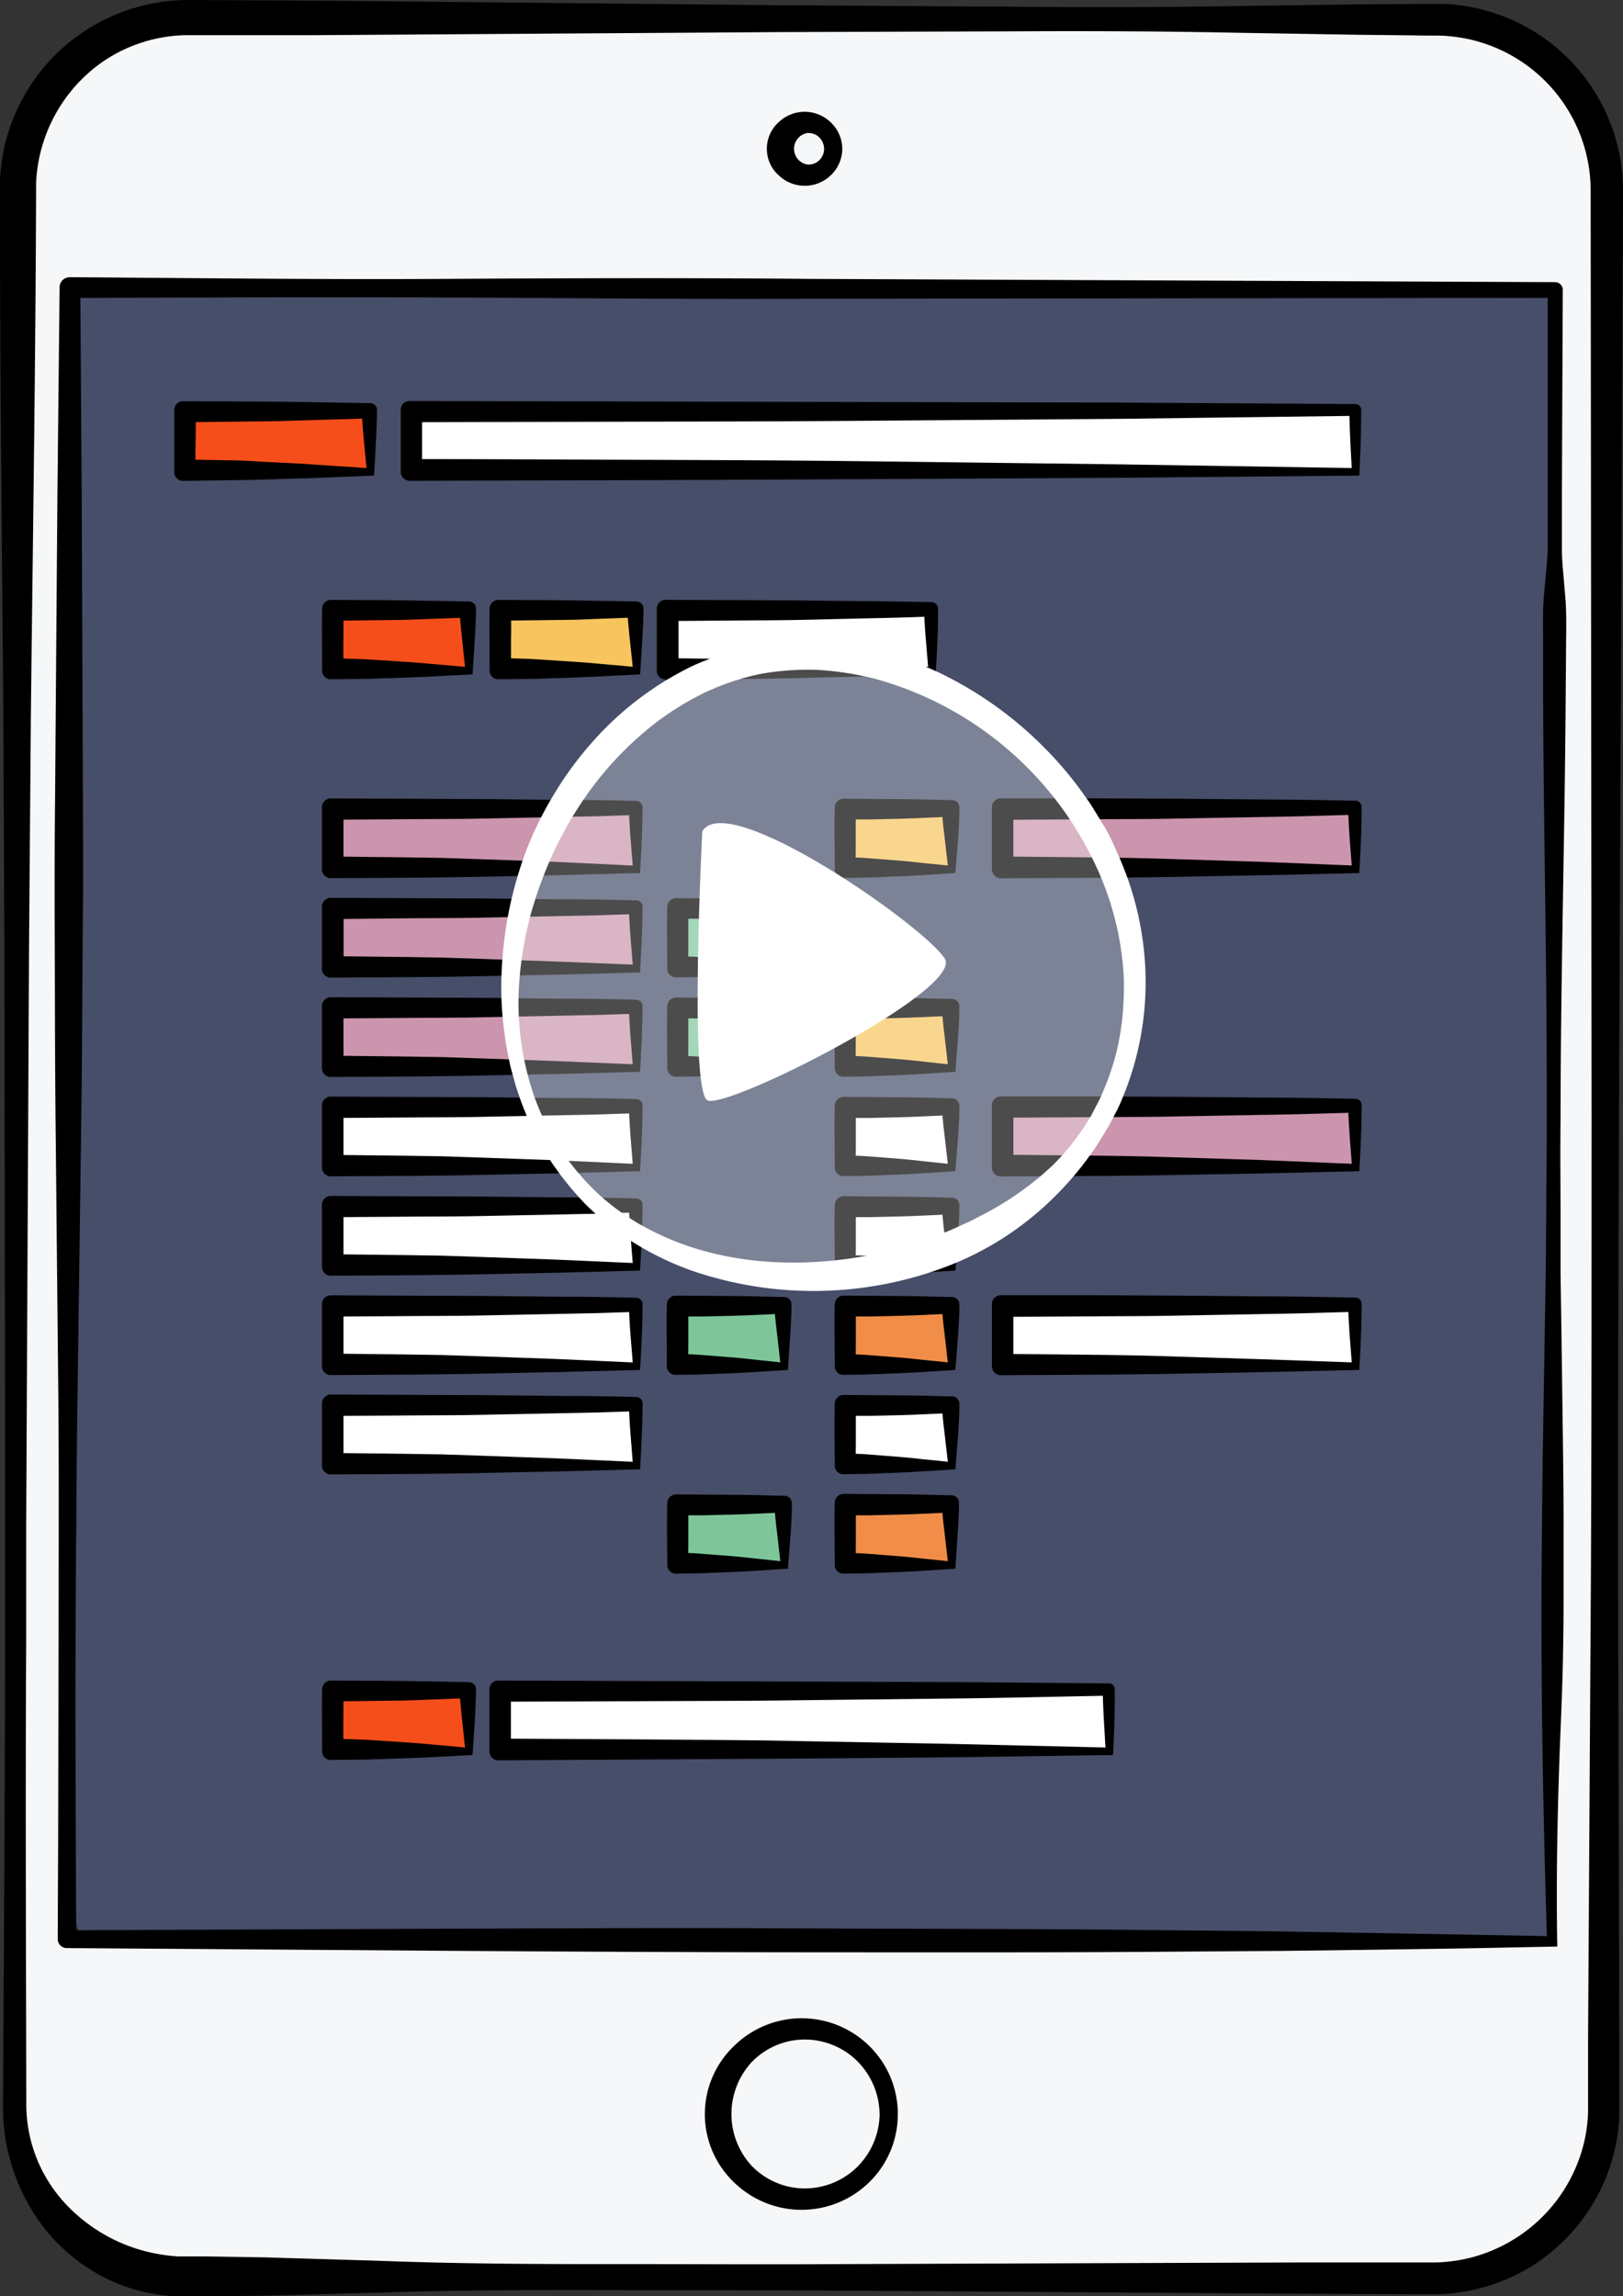 <svg xmlns="http://www.w3.org/2000/svg" viewBox="0 0 285.16 403.5"><rect x="0" y="0" width="285.16" height="403.5" fill="#333333" stroke="none"/><defs><style>.a{isolation:isolate;}.b{fill:#464e69;}.c{fill:#f64e1a;}.d{fill:#cb95ad;}.e{fill:#f7c45e;}.f,.j{fill:#fff;}.g{fill:#7ec699;}.h{fill:#f08d49;}.i{fill:#f6f7f8;}.j{opacity:0.3;mix-blend-mode:screen;}</style></defs><title>ipad-layout</title><g class="a"><rect class="b" x="12.17" y="26.5" width="264" height="324" rx="18.26" ry="18.26"/><rect class="c" x="32.17" y="71.99" width="32.89" height="10.91"/><path d="M401.55,320.07l-8.21.33c-2.75.13-5.57.19-8.37.28s-5.63.18-8.47.2L368,321a1.53,1.53,0,0,1-1.55-1.52h0v0l0-5.46c0-1.82,0-3.64,0-5.46h0a1.56,1.56,0,0,1,1.56-1.56h0l16.45.08,8.22.12,8.22.14h0a1.2,1.2,0,0,1,1.18,1.22h0C402,312.42,401.78,316.35,401.55,320.07Zm-1.33-1.33-.5-5.27c-.15-1.69-.27-3.34-.36-5l1.52,1.52c-2.74.13-5.48.18-8.22.27l-8.22.25L368,310.7l2.2-2.2c0,1.82.06,3.64,0,5.46l-.07,5.46L368,317.24l7.84.14c2.6,0,5.25.23,7.91.35s5.33.25,8.09.46Z" transform="translate(-335.83 -236.5)"/><rect class="c" x="58.14" y="106.91" width="24.24" height="10.91"/><path d="M418.86,355l-6.06.31c-2,.12-4.12.19-6.2.27l-6.3.21-6.34.07a1.51,1.51,0,0,1-1.53-1.5h0v0c0-3.64-.08-7.28,0-10.91v0a1.56,1.56,0,0,1,1.57-1.54l12.12.07,6.06.1,6.06.11h0a1.26,1.26,0,0,1,1.23,1.28h0C419.4,347.36,419.1,351.29,418.86,355Zm-1.33-1.33-.56-5.3c-.16-1.69-.35-3.33-.41-5L418.2,345l-6.06.23c-2,.06-4,.18-6.06.2l-12.12.15,2.2-2.2c0,1.82.05,3.64,0,5.46l0,5.46L394,352.14l5.68.18,5.76.37c1.94.13,3.89.25,5.93.45Z" transform="translate(-335.83 -236.5)"/><rect class="d" x="58.14" y="141.83" width="53.66" height="10.91"/><path d="M448.29,389.91l-13.39.35-13.57.28c-9.08.21-18.25.21-27.37.27a1.56,1.56,0,0,1-1.57-1.55v0c0-3.64,0-7.28,0-10.91h0a1.56,1.56,0,0,1,1.57-1.55l26.83.11,13.42.14q6.71,0,13.42.19h0a1.12,1.12,0,0,1,1.1,1.13C448.71,382.25,448.5,386.18,448.29,389.91ZM447,388.59l-.42-5.24c-.12-1.69-.21-3.35-.27-5l1.35,1.35-6.71.22-6.71.14-13.42.27c-4.47.1-8.94.08-13.42.12l-13.42.09,2.2-2.2,0,5.46c0,1.82,0,3.64,0,5.46L394,387l13,.15,6.52.1,6.57.22,13.28.47Z" transform="translate(-335.83 -236.5)"/><rect class="e" x="148.16" y="141.83" width="19.04" height="10.91"/><path d="M503.69,389.91l-4.77.3c-1.6.11-3.24.2-4.9.27l-5,.2c-1.67.07-3.36.06-5,.09a1.5,1.5,0,0,1-1.52-1.48h0v0c0-3.64-.1-7.28,0-10.91v0a1.56,1.56,0,0,1,1.57-1.53l9.52.07c3.17,0,6.35.12,9.52.18h0a1.29,1.29,0,0,1,1.28,1.32c0,2-.12,4-.26,5.9Zm-1.33-1.33-.61-5.32c-.21-1.7-.37-3.31-.43-4.93L503,380c-3.17.12-6.35.31-9.52.38l-4.76.11-4.76,0,2.22-2.22c0,1.82,0,3.64,0,5.46s0,3.64-.08,5.46L484,387.11c1.46.06,2.91.07,4.39.19l4.47.35c1.5.11,3,.25,4.63.44Z" transform="translate(-335.83 -236.5)"/><rect class="d" x="175.85" y="141.83" width="62.32" height="10.91"/><path d="M574.66,389.91l-15.55.36-15.73.29c-10.52.2-21.14.21-31.7.27a1.57,1.57,0,0,1-1.57-1.56h0V378.34h0a1.56,1.56,0,0,1,1.56-1.56h0l15.58,0,15.58.07,15.58.14c5.19,0,10.39.12,15.58.21h0a1.09,1.09,0,0,1,1.08,1.11C575.06,382.24,574.87,386.17,574.66,389.91Zm-1.33-1.33-.4-5.23c-.11-1.69-.19-3.35-.25-5l1.31,1.31c-5.19.15-10.39.32-15.58.39l-15.58.28c-5.19.12-10.39.09-15.58.14l-15.58.09,2.2-2.2,0,5.46c0,1.82,0,3.64,0,5.46L511.68,387l15.19.15c5.06.05,10.12.13,15.25.31l15.44.48Z" transform="translate(-335.83 -236.5)"/><rect class="f" x="58.14" y="229.14" width="53.66" height="10.91"/><path d="M448.29,477.22l-13.39.35-13.57.28c-9.08.21-18.25.21-27.37.27a1.56,1.56,0,0,1-1.57-1.55v0c0-3.64,0-7.28,0-10.91h0a1.56,1.56,0,0,1,1.57-1.55l26.83.11,13.42.14q6.71,0,13.42.19h0a1.12,1.12,0,0,1,1.1,1.13C448.71,469.55,448.5,473.48,448.29,477.22ZM447,475.9l-.42-5.24c-.12-1.69-.21-3.35-.27-5l1.35,1.35-6.71.22-6.71.14-13.42.27c-4.47.1-8.94.08-13.42.12l-13.42.09,2.2-2.2,0,5.46c0,1.82,0,3.64,0,5.46L394,474.35l13,.15,6.52.1,6.57.22,13.28.47Z" transform="translate(-335.83 -236.5)"/><rect class="g" x="118.73" y="229.14" width="19.04" height="10.91"/><path d="M474.26,477.22l-4.77.3c-1.6.11-3.24.2-4.9.27l-5,.2c-1.67.07-3.36.06-5,.09A1.5,1.5,0,0,1,453,476.6h0v0c0-3.64-.1-7.28,0-10.91v0a1.56,1.56,0,0,1,1.57-1.53l9.52.07c3.17,0,6.35.12,9.52.18h0a1.29,1.29,0,0,1,1.28,1.32c0,2-.12,4-.26,5.9Zm-1.33-1.33-.61-5.32c-.21-1.7-.37-3.31-.43-4.93l1.7,1.7c-3.17.12-6.35.31-9.52.38l-4.76.11-4.76,0,2.22-2.22c0,1.82,0,3.64,0,5.46s0,3.64-.08,5.46l-2.14-2.14c1.46.06,2.91.07,4.39.19l4.47.35c1.5.11,3,.25,4.63.44Z" transform="translate(-335.83 -236.5)"/><rect class="h" x="148.16" y="229.14" width="19.04" height="10.91"/><path d="M503.69,477.22l-4.77.3c-1.6.11-3.24.2-4.9.27l-5,.2c-1.67.07-3.36.06-5,.09a1.5,1.5,0,0,1-1.52-1.48h0v0c0-3.64-.1-7.28,0-10.91v0a1.56,1.56,0,0,1,1.57-1.53l9.52.07c3.17,0,6.35.12,9.52.18h0a1.29,1.29,0,0,1,1.28,1.32c0,2-.12,4-.26,5.9Zm-1.33-1.33-.61-5.32c-.21-1.7-.37-3.31-.43-4.93l1.7,1.7c-3.17.12-6.35.31-9.52.38l-4.76.11-4.76,0,2.22-2.22c0,1.82,0,3.64,0,5.46s0,3.64-.08,5.46L484,474.42c1.46.06,2.91.07,4.39.19l4.47.35c1.5.11,3,.25,4.63.44Z" transform="translate(-335.83 -236.5)"/><rect class="f" x="175.85" y="229.14" width="62.32" height="10.91"/><path d="M574.66,477.22l-15.55.36-15.73.29c-10.52.2-21.14.21-31.7.27a1.57,1.57,0,0,1-1.57-1.56h0V465.65h0a1.56,1.56,0,0,1,1.56-1.56h0l15.58,0,15.58.07,15.58.14c5.19,0,10.39.12,15.58.21h0a1.09,1.09,0,0,1,1.08,1.11C575.06,469.55,574.87,473.48,574.66,477.22Zm-1.33-1.33-.4-5.23c-.11-1.69-.19-3.35-.25-5L574,467c-5.19.15-10.39.32-15.58.39l-15.58.28c-5.19.12-10.39.09-15.58.14l-15.58.09,2.2-2.2,0,5.46c0,1.82,0,3.64,0,5.46l-2.22-2.22,15.19.15c5.06.05,10.12.13,15.25.31l15.44.48Z" transform="translate(-335.83 -236.5)"/><rect class="f" x="58.14" y="194.22" width="53.66" height="10.91"/><path d="M448.29,442.3l-13.39.35-13.57.28c-9.08.21-18.25.21-27.37.27a1.56,1.56,0,0,1-1.57-1.55v0c0-3.64,0-7.28,0-10.91h0a1.56,1.56,0,0,1,1.57-1.55l26.83.11,13.42.14q6.71,0,13.42.19h0a1.12,1.12,0,0,1,1.1,1.13C448.71,434.63,448.5,438.56,448.29,442.3ZM447,441l-.42-5.24c-.12-1.69-.21-3.35-.27-5l1.35,1.35-6.71.22-6.71.14-13.42.27c-4.47.1-8.94.08-13.42.12l-13.42.09,2.2-2.2,0,5.46c0,1.82,0,3.64,0,5.46L394,439.43l13,.15,6.52.1,6.57.22,13.28.47Z" transform="translate(-335.83 -236.5)"/><rect class="f" x="148.16" y="194.22" width="19.04" height="10.91"/><path d="M503.69,442.3l-4.77.3c-1.6.11-3.24.2-4.9.27l-5,.2c-1.67.07-3.36.06-5,.09a1.5,1.5,0,0,1-1.52-1.48h0v0c0-3.64-.1-7.28,0-10.91v0a1.56,1.56,0,0,1,1.57-1.53l9.52.07c3.17,0,6.35.12,9.52.18h0a1.29,1.29,0,0,1,1.28,1.32c0,2-.12,4-.26,5.9ZM502.36,441l-.61-5.32c-.21-1.7-.37-3.31-.43-4.93l1.7,1.7c-3.17.12-6.35.31-9.52.38l-4.76.11-4.76,0,2.22-2.22c0,1.82,0,3.64,0,5.46s0,3.64-.08,5.46L484,439.5c1.46.06,2.91.07,4.39.19l4.47.35c1.5.11,3,.25,4.63.44Z" transform="translate(-335.83 -236.5)"/><rect class="d" x="175.85" y="194.22" width="62.32" height="10.91"/><path d="M574.66,442.3l-15.55.36-15.73.29c-10.52.2-21.14.21-31.7.27a1.57,1.57,0,0,1-1.57-1.56h0V430.72h0a1.56,1.56,0,0,1,1.56-1.56h0l15.58,0,15.58.07,15.58.14c5.19,0,10.39.12,15.58.21h0a1.09,1.09,0,0,1,1.08,1.11C575.06,434.63,574.87,438.56,574.66,442.3ZM573.34,441l-.4-5.23c-.11-1.69-.19-3.35-.25-5L574,432c-5.19.15-10.39.32-15.58.39l-15.58.28c-5.19.12-10.39.09-15.58.14l-15.58.09,2.2-2.2,0,5.46c0,1.82,0,3.64,0,5.46l-2.22-2.22,15.19.15c5.06.05,10.12.13,15.25.31l15.44.48Z" transform="translate(-335.83 -236.5)"/><rect class="d" x="58.14" y="159.29" width="53.66" height="10.91"/><path d="M448.29,407.38l-13.39.35-13.57.28c-9.08.21-18.25.21-27.37.27a1.56,1.56,0,0,1-1.57-1.55v0c0-3.64,0-7.28,0-10.91h0a1.56,1.56,0,0,1,1.57-1.55l26.83.11,13.42.14q6.71,0,13.42.19h0a1.12,1.12,0,0,1,1.1,1.13C448.71,399.71,448.5,403.64,448.29,407.38ZM447,406l-.42-5.24c-.12-1.69-.21-3.35-.27-5l1.35,1.35-6.71.22-6.71.14-13.42.27c-4.47.1-8.94.08-13.42.12L394,398l2.2-2.2,0,5.46c0,1.82,0,3.64,0,5.46L394,404.51l13,.15,6.52.1,6.57.22,13.28.47Z" transform="translate(-335.83 -236.5)"/><rect class="g" x="118.73" y="159.29" width="19.04" height="10.91"/><path d="M474.26,407.38l-4.77.3c-1.6.11-3.24.2-4.9.27l-5,.2c-1.67.07-3.36.06-5,.09a1.5,1.5,0,0,1-1.52-1.48h0v0c0-3.64-.1-7.28,0-10.91v0a1.56,1.56,0,0,1,1.57-1.53l9.52.07c3.17,0,6.35.12,9.52.18h0a1.29,1.29,0,0,1,1.28,1.32c0,2-.12,4-.26,5.9ZM472.93,406l-.61-5.32c-.21-1.7-.37-3.31-.43-4.93l1.7,1.7c-3.17.12-6.35.31-9.52.38l-4.76.11-4.76,0,2.22-2.22c0,1.82,0,3.64,0,5.46s0,3.64-.08,5.46l-2.14-2.14c1.46.06,2.91.07,4.39.19l4.47.35c1.5.11,3,.25,4.63.44Z" transform="translate(-335.83 -236.5)"/><rect class="f" x="58.14" y="211.68" width="53.66" height="10.91"/><path d="M448.29,459.76l-13.39.35-13.57.28c-9.08.21-18.25.21-27.37.27a1.56,1.56,0,0,1-1.57-1.55v0c0-3.64,0-7.28,0-10.91h0a1.56,1.56,0,0,1,1.57-1.55l26.83.11,13.42.14q6.71,0,13.42.19h0a1.12,1.12,0,0,1,1.1,1.13C448.71,452.09,448.5,456,448.29,459.76ZM447,458.43l-.42-5.24c-.12-1.69-.21-3.35-.27-5l1.35,1.35-6.71.22-6.71.14-13.42.27c-4.47.1-8.94.08-13.42.12l-13.42.09,2.2-2.2,0,5.46c0,1.82,0,3.64,0,5.46L394,456.89l13,.15,6.52.1,6.57.22,13.28.47Z" transform="translate(-335.83 -236.5)"/><rect class="f" x="148.16" y="211.68" width="19.04" height="10.91"/><path d="M503.69,459.76l-4.77.3c-1.6.11-3.24.2-4.9.27l-5,.2c-1.67.07-3.36.06-5,.09a1.5,1.5,0,0,1-1.52-1.48h0v0c0-3.64-.1-7.28,0-10.91v0a1.56,1.56,0,0,1,1.57-1.53l9.52.07c3.17,0,6.35.12,9.52.18h0a1.29,1.29,0,0,1,1.28,1.32c0,2-.12,4-.26,5.9Zm-1.33-1.33-.61-5.32c-.21-1.7-.37-3.31-.43-4.93l1.7,1.7c-3.17.12-6.35.31-9.52.38l-4.76.11-4.76,0,2.22-2.22c0,1.82,0,3.64,0,5.46s0,3.64-.08,5.46L484,457c1.46.06,2.91.07,4.39.19l4.47.35c1.5.11,3,.25,4.63.44Z" transform="translate(-335.83 -236.5)"/><rect class="g" x="118.73" y="264.06" width="19.04" height="10.91"/><path d="M474.26,512.15l-4.77.3c-1.6.11-3.24.2-4.9.27l-5,.2c-1.67.07-3.36.06-5,.09a1.5,1.5,0,0,1-1.52-1.48h0v0c0-3.64-.1-7.28,0-10.91v0a1.56,1.56,0,0,1,1.57-1.53l9.52.07c3.17,0,6.35.12,9.52.18h0a1.29,1.29,0,0,1,1.28,1.32c0,2-.12,4-.26,5.9Zm-1.33-1.33-.61-5.32c-.21-1.7-.37-3.31-.43-4.93l1.7,1.7c-3.17.12-6.35.31-9.52.38l-4.76.11-4.76,0,2.22-2.22c0,1.82,0,3.64,0,5.46s0,3.64-.08,5.46l-2.14-2.14c1.46.06,2.91.07,4.39.19l4.47.35c1.5.11,3,.25,4.63.44Z" transform="translate(-335.83 -236.5)"/><rect class="h" x="148.16" y="264.06" width="19.04" height="10.91"/><path d="M503.69,512.15l-4.77.3c-1.6.11-3.24.2-4.9.27l-5,.2c-1.67.07-3.36.06-5,.09a1.5,1.5,0,0,1-1.52-1.48h0v0c0-3.64-.1-7.28,0-10.91v0A1.56,1.56,0,0,1,484,499l9.52.07c3.17,0,6.35.12,9.52.18h0a1.29,1.29,0,0,1,1.28,1.32c0,2-.12,4-.26,5.9Zm-1.33-1.33-.61-5.32c-.21-1.7-.37-3.31-.43-4.93l1.7,1.7c-3.17.12-6.35.31-9.52.38l-4.76.11-4.76,0,2.22-2.22c0,1.82,0,3.64,0,5.46s0,3.64-.08,5.46L484,509.34c1.46.06,2.91.07,4.39.19l4.47.35c1.5.11,3,.25,4.63.44Z" transform="translate(-335.83 -236.5)"/><rect class="f" x="58.14" y="246.6" width="53.66" height="10.91"/><path d="M448.29,494.68l-13.39.35-13.57.28c-9.08.21-18.25.21-27.37.27A1.56,1.56,0,0,1,392.4,494v0c0-3.64,0-7.28,0-10.91h0a1.56,1.56,0,0,1,1.57-1.55l26.83.11,13.42.14q6.71,0,13.42.19h0a1.12,1.12,0,0,1,1.1,1.13C448.71,487,448.5,490.95,448.29,494.68ZM447,493.36l-.42-5.24c-.12-1.69-.21-3.35-.27-5l1.35,1.35-6.71.22-6.71.14-13.42.27c-4.47.1-8.94.08-13.42.12l-13.42.09,2.2-2.2,0,5.46c0,1.82,0,3.64,0,5.46L394,491.81l13,.15,6.52.1,6.57.22,13.28.47Z" transform="translate(-335.83 -236.5)"/><rect class="f" x="148.16" y="246.6" width="19.04" height="10.91"/><path d="M503.69,494.68l-4.77.3c-1.6.11-3.24.2-4.9.27l-5,.2c-1.67.07-3.36.06-5,.09a1.5,1.5,0,0,1-1.52-1.48h0v0c0-3.64-.1-7.28,0-10.91v0a1.56,1.56,0,0,1,1.57-1.53l9.52.07c3.17,0,6.35.12,9.52.18h0a1.29,1.29,0,0,1,1.28,1.32c0,2-.12,4-.26,5.9Zm-1.33-1.33-.61-5.32c-.21-1.7-.37-3.31-.43-4.93l1.7,1.7c-3.17.12-6.35.31-9.52.38l-4.76.11-4.76,0,2.22-2.22c0,1.82,0,3.64,0,5.46s0,3.64-.08,5.46L484,491.88c1.46.06,2.91.07,4.39.19l4.47.35c1.5.11,3,.25,4.63.44Z" transform="translate(-335.83 -236.5)"/><rect class="d" x="58.14" y="176.76" width="53.66" height="10.91"/><path d="M448.29,424.84l-13.39.35-13.57.28c-9.08.21-18.25.21-27.37.27a1.56,1.56,0,0,1-1.57-1.55v0c0-3.64,0-7.28,0-10.91h0a1.56,1.56,0,0,1,1.57-1.55l26.83.11,13.42.14q6.71,0,13.42.19h0a1.12,1.12,0,0,1,1.1,1.13C448.71,417.17,448.5,421.1,448.29,424.84ZM447,423.51l-.42-5.24c-.12-1.69-.21-3.35-.27-5l1.35,1.35-6.71.22-6.71.14-13.42.27c-4.47.1-8.94.08-13.42.12l-13.42.09,2.2-2.2,0,5.46c0,1.82,0,3.64,0,5.46L394,422l13,.15,6.52.1,6.57.22,13.28.47Z" transform="translate(-335.83 -236.5)"/><rect class="g" x="118.73" y="176.76" width="19.04" height="10.91"/><path d="M474.26,424.84l-4.77.3c-1.6.11-3.24.2-4.9.27l-5,.2c-1.67.07-3.36.06-5,.09a1.5,1.5,0,0,1-1.52-1.48h0v0c0-3.64-.1-7.28,0-10.91v0a1.56,1.56,0,0,1,1.57-1.53l9.52.07c3.17,0,6.35.12,9.52.18h0a1.29,1.29,0,0,1,1.28,1.32c0,2-.12,4-.26,5.9Zm-1.33-1.33-.61-5.32c-.21-1.7-.37-3.31-.43-4.93l1.7,1.7c-3.17.12-6.35.31-9.52.38l-4.76.11-4.76,0,2.22-2.22c0,1.82,0,3.64,0,5.46s0,3.64-.08,5.46L454.55,422c1.46.06,2.91.07,4.39.19l4.47.35c1.5.11,3,.25,4.63.44Z" transform="translate(-335.83 -236.5)"/><rect class="e" x="148.16" y="176.76" width="19.04" height="10.91"/><path d="M503.69,424.84l-4.77.3c-1.6.11-3.24.2-4.9.27l-5,.2c-1.67.07-3.36.06-5,.09a1.5,1.5,0,0,1-1.52-1.48h0v0c0-3.64-.1-7.28,0-10.91v0a1.56,1.56,0,0,1,1.57-1.53l9.52.07c3.17,0,6.35.12,9.52.18h0a1.29,1.29,0,0,1,1.28,1.32c0,2-.12,4-.26,5.9Zm-1.33-1.33-.61-5.32c-.21-1.7-.37-3.31-.43-4.93L503,415c-3.17.12-6.35.31-9.52.38l-4.76.11-4.76,0,2.22-2.22c0,1.82,0,3.64,0,5.46s0,3.64-.08,5.46L484,422c1.46.06,2.91.07,4.39.19l4.47.35c1.5.11,3,.25,4.63.44Z" transform="translate(-335.83 -236.5)"/><rect class="e" x="87.57" y="106.91" width="24.24" height="10.91"/><path d="M448.29,355l-6.06.31c-2,.12-4.12.19-6.2.27l-6.3.21-6.34.07a1.51,1.51,0,0,1-1.53-1.5h0v0c0-3.64-.08-7.28,0-10.91v0a1.56,1.56,0,0,1,1.57-1.54l12.12.07,6.06.1,6.06.11h0a1.26,1.26,0,0,1,1.23,1.28h0C448.83,347.36,448.53,351.29,448.29,355ZM447,353.66l-.56-5.3c-.16-1.69-.35-3.33-.41-5l1.63,1.63-6.06.23c-2,.06-4,.18-6.06.2l-12.12.15,2.2-2.2c0,1.82.05,3.64,0,5.46l0,5.46-2.18-2.18,5.68.18,5.76.37c1.94.13,3.89.25,5.93.45Z" transform="translate(-335.83 -236.5)"/><rect class="c" x="58.14" y="296.8" width="24.24" height="10.91"/><path d="M418.86,544.89l-6.06.31c-2,.12-4.12.19-6.2.27l-6.3.21-6.34.07a1.51,1.51,0,0,1-1.53-1.5h0v0c0-3.64-.08-7.28,0-10.91v0a1.56,1.56,0,0,1,1.57-1.54l12.12.07,6.06.1,6.06.11h0a1.26,1.26,0,0,1,1.23,1.28h0C419.4,537.26,419.1,541.19,418.86,544.89Zm-1.33-1.33-.56-5.3c-.16-1.69-.35-3.33-.41-5l1.63,1.63-6.06.23c-2,.06-4,.18-6.06.2l-12.12.15,2.2-2.2c0,1.82.05,3.64,0,5.46l0,5.46L394,542l5.68.18,5.76.37c1.94.13,3.89.25,5.93.45Z" transform="translate(-335.83 -236.5)"/><rect class="f" x="87.57" y="296.8" width="107.33" height="10.91"/><path d="M531.39,544.89l-26.79.38-27,.23-54.19.32a1.58,1.58,0,0,1-1.59-1.57v0l0-10.91h0a1.54,1.54,0,0,1,1.55-1.54l53.66.18,26.83.09,26.83.23h0a1,1,0,0,1,1,1C531.74,537.2,531.57,541.13,531.39,544.89Zm-1.33-1.33c-.21-3.54-.43-6.89-.49-10.25l1.15,1.15c-8.94.16-17.89.39-26.83.49l-26.83.3c-8.94.13-17.89.13-26.83.17l-26.83.1,2.2-2.2,0,10.91L423.4,542l26.43.15c8.82.09,17.61.09,26.49.29l26.69.49Z" transform="translate(-335.83 -236.5)"/><rect class="f" x="117" y="106.91" width="46.74" height="10.91"/><path d="M500.23,355l-11.66.35-11.84.28c-4,.09-7.94.17-11.94.19l-12,.08a1.55,1.55,0,0,1-1.56-1.54v0q0-5.46,0-10.91v0a1.56,1.56,0,0,1,1.57-1.55l23.37.1c7.79.11,15.58.13,23.37.31h0a1.14,1.14,0,0,1,1.11,1.16C500.66,347.33,500.44,351.26,500.23,355Zm-1.33-1.33-.44-5.25c-.13-1.69-.23-3.35-.29-5l1.4,1.4c-3.89.17-7.79.26-11.68.34l-11.68.27c-3.89.08-7.79.07-11.68.11l-11.68.09,2.2-2.2,0,5.46,0,5.46-2.2-2.2,11.29.14,5.66.11,5.71.22c3.82.16,7.64.28,11.55.47Z" transform="translate(-335.83 -236.5)"/><rect class="f" x="71.99" y="71.99" width="166.18" height="10.91"/><path d="M574.66,320.07l-41.5.38-41.73.23-41.79.19-41.83.11a1.57,1.57,0,0,1-1.57-1.57h0l0-10.91h0a1.55,1.55,0,0,1,1.55-1.54l83.09.19,41.55.09,41.55.26h0a1,1,0,0,1,1,1C575,312.37,574.84,316.3,574.66,320.07Zm-1.33-1.33c-.2-3.52-.38-6.87-.42-10.25l1.08,1.08-41.55.53-41.55.31c-13.85.13-27.7.15-41.55.18l-41.55.1,2.2-2.2,0,10.91-2.23-2.23c13.72,0,27.43.08,41.15.13s27.42.1,41.19.28l41.4.5Z" transform="translate(-335.83 -236.5)"/><path class="i" d="M593,240l-229-.36c-13.83,0-25.06,12.38-25.08,27.71l-.53,341.38c0,15.32,11.18,27.76,25,27.79l229,.36c13.83,0,25.06-12.38,25.08-27.71L618,267.79C618,252.46,606.82,240,593,240Zm15.64,337.62L346,577.21,346.51,287l262.6.41Z" transform="translate(-335.83 -236.5)"/><path d="M493.57,608a16.65,16.65,0,0,1-4.82,11.76,17,17,0,0,1-23.86.3,16.56,16.56,0,0,1,.05-24.18,16.92,16.92,0,0,1,23.84.35A16.65,16.65,0,0,1,493.57,608Zm-3.2,0a13.37,13.37,0,0,0-4-9.41,13.16,13.16,0,0,0-9.4-3.71,13,13,0,0,0-9.1,4,13.45,13.45,0,0,0,0,18.16,13,13,0,0,0,9.07,4,13.16,13.16,0,0,0,9.41-3.68A13.37,13.37,0,0,0,490.38,608Z" transform="translate(-335.83 -236.5)"/><path d="M483.82,262.65A6.45,6.45,0,0,1,482,267.1a6.6,6.6,0,0,1-9.23.32,6.28,6.28,0,0,1,0-9.56,6.59,6.59,0,0,1,9.22.34A6.45,6.45,0,0,1,483.82,262.65Zm-3.2,0a2.83,2.83,0,0,0-.93-2.09,2.7,2.7,0,0,0-2.09-.67,2.81,2.81,0,0,0,0,5.51,2.69,2.69,0,0,0,2.09-.66A2.83,2.83,0,0,0,480.63,262.65Z" transform="translate(-335.83 -236.5)"/><path d="M609.44,578.54l-16.08.32-16.19.24-16.25.21-16.35.11c-21.78.19-43.74.14-65.65.13s-43.85-.12-65.75-.27l-65.62-.47h0a1.59,1.59,0,0,1-1.58-1.6h0c.19-24.18.38-48.37.24-72.55,0-12.09-.15-24.18-.27-36.28l-.36-36.28c-.11-12.09-.1-24.18-.15-36.28,0-6,0-12.09.07-18.14l.14-18.14.28-36.28.38-36.28v0a1.78,1.78,0,0,1,1.8-1.77c21.75.14,43.49.43,65.24.3s43.5-.2,65.24,0l130.48.57h0a1.35,1.35,0,0,1,1.35,1.36l-.16,36.39c0,3,0,6.06,0,9.1,0,1.52.13,3,.27,4.59l.39,4.61c.19,3.07.07,6.09.07,9.13l-.07,9.11c-.18,24.31-.88,48.4-.89,72.68-.08,6,0,12.16,0,18.25l0,9.14.14,9.2.25,18.41c.08,6.14.16,12.29.14,18.38v9.16c0,3.05,0,6.12-.06,9.11-.06,6.06-.31,12-.56,17.85C609.49,554.28,609.23,566.16,609.44,578.54Zm-1.82-1.83c-.78-24.9-1.14-49.1-.85-72.93.07-12,.35-23.82.51-35.77l.15-9,.07-9c0-6,.14-12,.09-18,.07-24.1-.54-48.38-.63-72.43l0-9c0-3-.1-6,.1-9l.41-4.46c.14-1.49.27-3,.29-4.48,0-3,0-6,0-9l0-36.16,1.35,1.36-130.49.15c-21.75.12-43.49-.14-65.24-.22s-43.5,0-65.24.09l1.8-1.8.24,36.28.15,36.28.07,18.14c0,6,.08,12.09,0,18.14-.1,12.09-.13,24.18-.28,36.28l-.49,36.28c-.16,12.09-.35,24.18-.4,36.28-.23,24.18-.13,48.37,0,72.55l-1.6-1.61,64.87-.27c21.59-.08,43.14-.15,64.73-.06s43.12.07,64.84.34l16.27.16,16.37.27,16.43.29Z" transform="translate(-335.83 -236.5)"/><path d="M336.36,606.41c.14-27.1.35-54.19.36-81.29l0-20.32,0-20.32-.06-40.64-.06-40.64-.18-40.64c-.21-27.1-.53-54.19-.59-81.29l0-10.16v-1.27l0-1.38c0-.93.1-1.87.21-2.8a31.73,31.73,0,0,1,1.13-5.5,33.1,33.1,0,0,1,23.13-22.51,34.19,34.19,0,0,1,5.52-1c.93-.08,1.86-.14,2.8-.14s1.72,0,2.58,0l20.32.1,81.29.81,40.64.26c13.55.12,27.1.1,40.64-.13l20.32-.28,10.16-.07c1.73,0,3.3,0,5.22,0A32.87,32.87,0,0,1,621,270.11l-.72,162.57c-.09,27.1-.2,54.19-.16,81.29l.22,81.29v11.43l0,1.37c0,.92-.1,1.84-.21,2.76a31.29,31.29,0,0,1-1.12,5.42,32.9,32.9,0,0,1-12.78,17.61,32.13,32.13,0,0,1-10,4.64,33.78,33.78,0,0,1-5.45,1c-.92.08-1.84.13-2.77.14s-1.71,0-2.58,0l-20.32-.08L483.77,639c-13.55-.1-27.1-.06-40.64-.1s-27.1,0-40.64.45l-20.32.54L372,640h-3.84l-1.41,0a32,32,0,0,1-5.61-.77,30.81,30.81,0,0,1-10.31-4.5,31.94,31.94,0,0,1-8-7.76A34.69,34.69,0,0,1,336.36,606.41Zm4.09,0a25.62,25.62,0,0,0,6.68,17.1,29.13,29.13,0,0,0,15.53,8.87,31.29,31.29,0,0,0,4.44.61l1.12,0H372l10.16.16,20.32.61c13.55.52,27.09.59,40.64.58s27.1.08,40.64,0l81.29-.29,20.32,0c.83,0,1.73,0,2.5,0s1.54-.06,2.31-.13a28.29,28.29,0,0,0,4.53-.84,27.52,27.52,0,0,0,19-18.5,25.85,25.85,0,0,0,.95-4.51c.1-.76.16-1.53.19-2.3l0-1.17v-1.27l0-10.16.5-81.29c.13-27.1.11-54.19.12-81.29l-.16-162.57a27.27,27.27,0,0,0-21.32-26.61,29.74,29.74,0,0,0-4.55-.63c-1.46-.06-3.28,0-4.94-.06l-10.16-.11-20.32-.34c-13.55-.28-27.09-.34-40.64-.26l-40.64.13-81.29.54-20.32,0c-.83,0-1.74,0-2.5,0s-1.52.06-2.27.12a27.88,27.88,0,0,0-4.46.83,26.64,26.64,0,0,0-8.18,3.83A27.34,27.34,0,0,0,343.3,262a25.4,25.4,0,0,0-.94,4.44c-.1.75-.16,1.51-.19,2.27l0,1.16v1.27l-.05,10.16c-.16,27.1-.57,54.19-.87,81.29l-.32,40.64-.2,40.64-.2,40.64-.1,20.32,0,20.32C340.28,552.23,340.41,579.32,340.45,606.42Z" transform="translate(-335.83 -236.5)"/><path class="f" d="M459.22,382.59c4.39-7.62,39.36,16.9,42.62,22.39s-38.53,26.69-41.74,24.85S459.22,382.59,459.22,382.59Z" transform="translate(-335.83 -236.5)"/><path class="j" d="M458.72,355.8c35.78-17,83.76,21.1,75.61,63.4s-68.6,54-95,27.65S426.36,371.13,458.72,355.8Z" transform="translate(-335.83 -236.5)"/><path class="f" d="M457.61,353.47A49.92,49.92,0,0,1,468.44,350a52.39,52.39,0,0,1,11.31-.76A59.09,59.09,0,0,1,490.88,351a64.48,64.48,0,0,1,10.49,3.95,68.81,68.81,0,0,1,9.57,5.75,67,67,0,0,1,8.45,7.25,63.83,63.83,0,0,1,7.14,8.55c1.11,1.49,2,3.12,3,4.69s1.8,3.26,2.52,5a54.71,54.71,0,0,1,5.05,21.62A52.79,52.79,0,0,1,533,429.55a22.92,22.92,0,0,1-1.17,2.53l-1.3,2.47c-1,1.56-1.9,3.21-3,4.68a56.19,56.19,0,0,1-7.33,8.44,54,54,0,0,1-19,11.73,65.83,65.83,0,0,1-43.84.37,53.05,53.05,0,0,1-10-4.8,50.16,50.16,0,0,1-8.71-6.92,54.11,54.11,0,0,1-6.82-8.71,53.25,53.25,0,0,1-4.7-10c-.28-.88-.61-1.74-.85-2.63l-.73-2.66c-.39-1.8-.77-3.6-1-5.42a58.36,58.36,0,0,1-.6-11,69.87,69.87,0,0,1,1.29-11A68.68,68.68,0,0,1,428.27,386a62.72,62.72,0,0,1,4.94-10,60.93,60.93,0,0,1,6.6-9A56,56,0,0,1,457.61,353.47Zm2.2,4.65a52.2,52.2,0,0,0-8.7,5.33A59.22,59.22,0,0,0,437.3,378.6a66.11,66.11,0,0,0-4.88,9.15,72.2,72.2,0,0,0-3.45,9.82,65.31,65.31,0,0,0-1.81,10.28,50.4,50.4,0,0,0,2.32,20.68,44.07,44.07,0,0,0,4.5,9.42,45.3,45.3,0,0,0,6.61,8,41.39,41.39,0,0,0,8.37,6.08,49.41,49.41,0,0,0,9.57,4,57.15,57.15,0,0,0,10.16,2,66.29,66.29,0,0,0,10.35.22,69.24,69.24,0,0,0,20.15-4.17c.82-.25,1.6-.62,2.4-.93s1.6-.63,2.36-1l2.34-1.06,2.28-1.18a54,54,0,0,0,8.64-5.57l1-.79,1-.86c.63-.58,1.3-1.13,1.9-1.75a41.81,41.81,0,0,0,3.39-3.89,42.89,42.89,0,0,0,2.91-4.27l1.2-2.29a20.35,20.35,0,0,0,1.08-2.34,42.34,42.34,0,0,0,2.94-9.89,46.41,46.41,0,0,0,.57-5.15,48,48,0,0,0,.06-5.17A52.5,52.5,0,0,0,528.07,388a60.39,60.39,0,0,0-38.48-32.22,54.14,54.14,0,0,0-10.09-1.57,47.38,47.38,0,0,0-10.11.72A44.86,44.86,0,0,0,459.82,358.12Z" transform="translate(-335.83 -236.5)"/></g></svg>